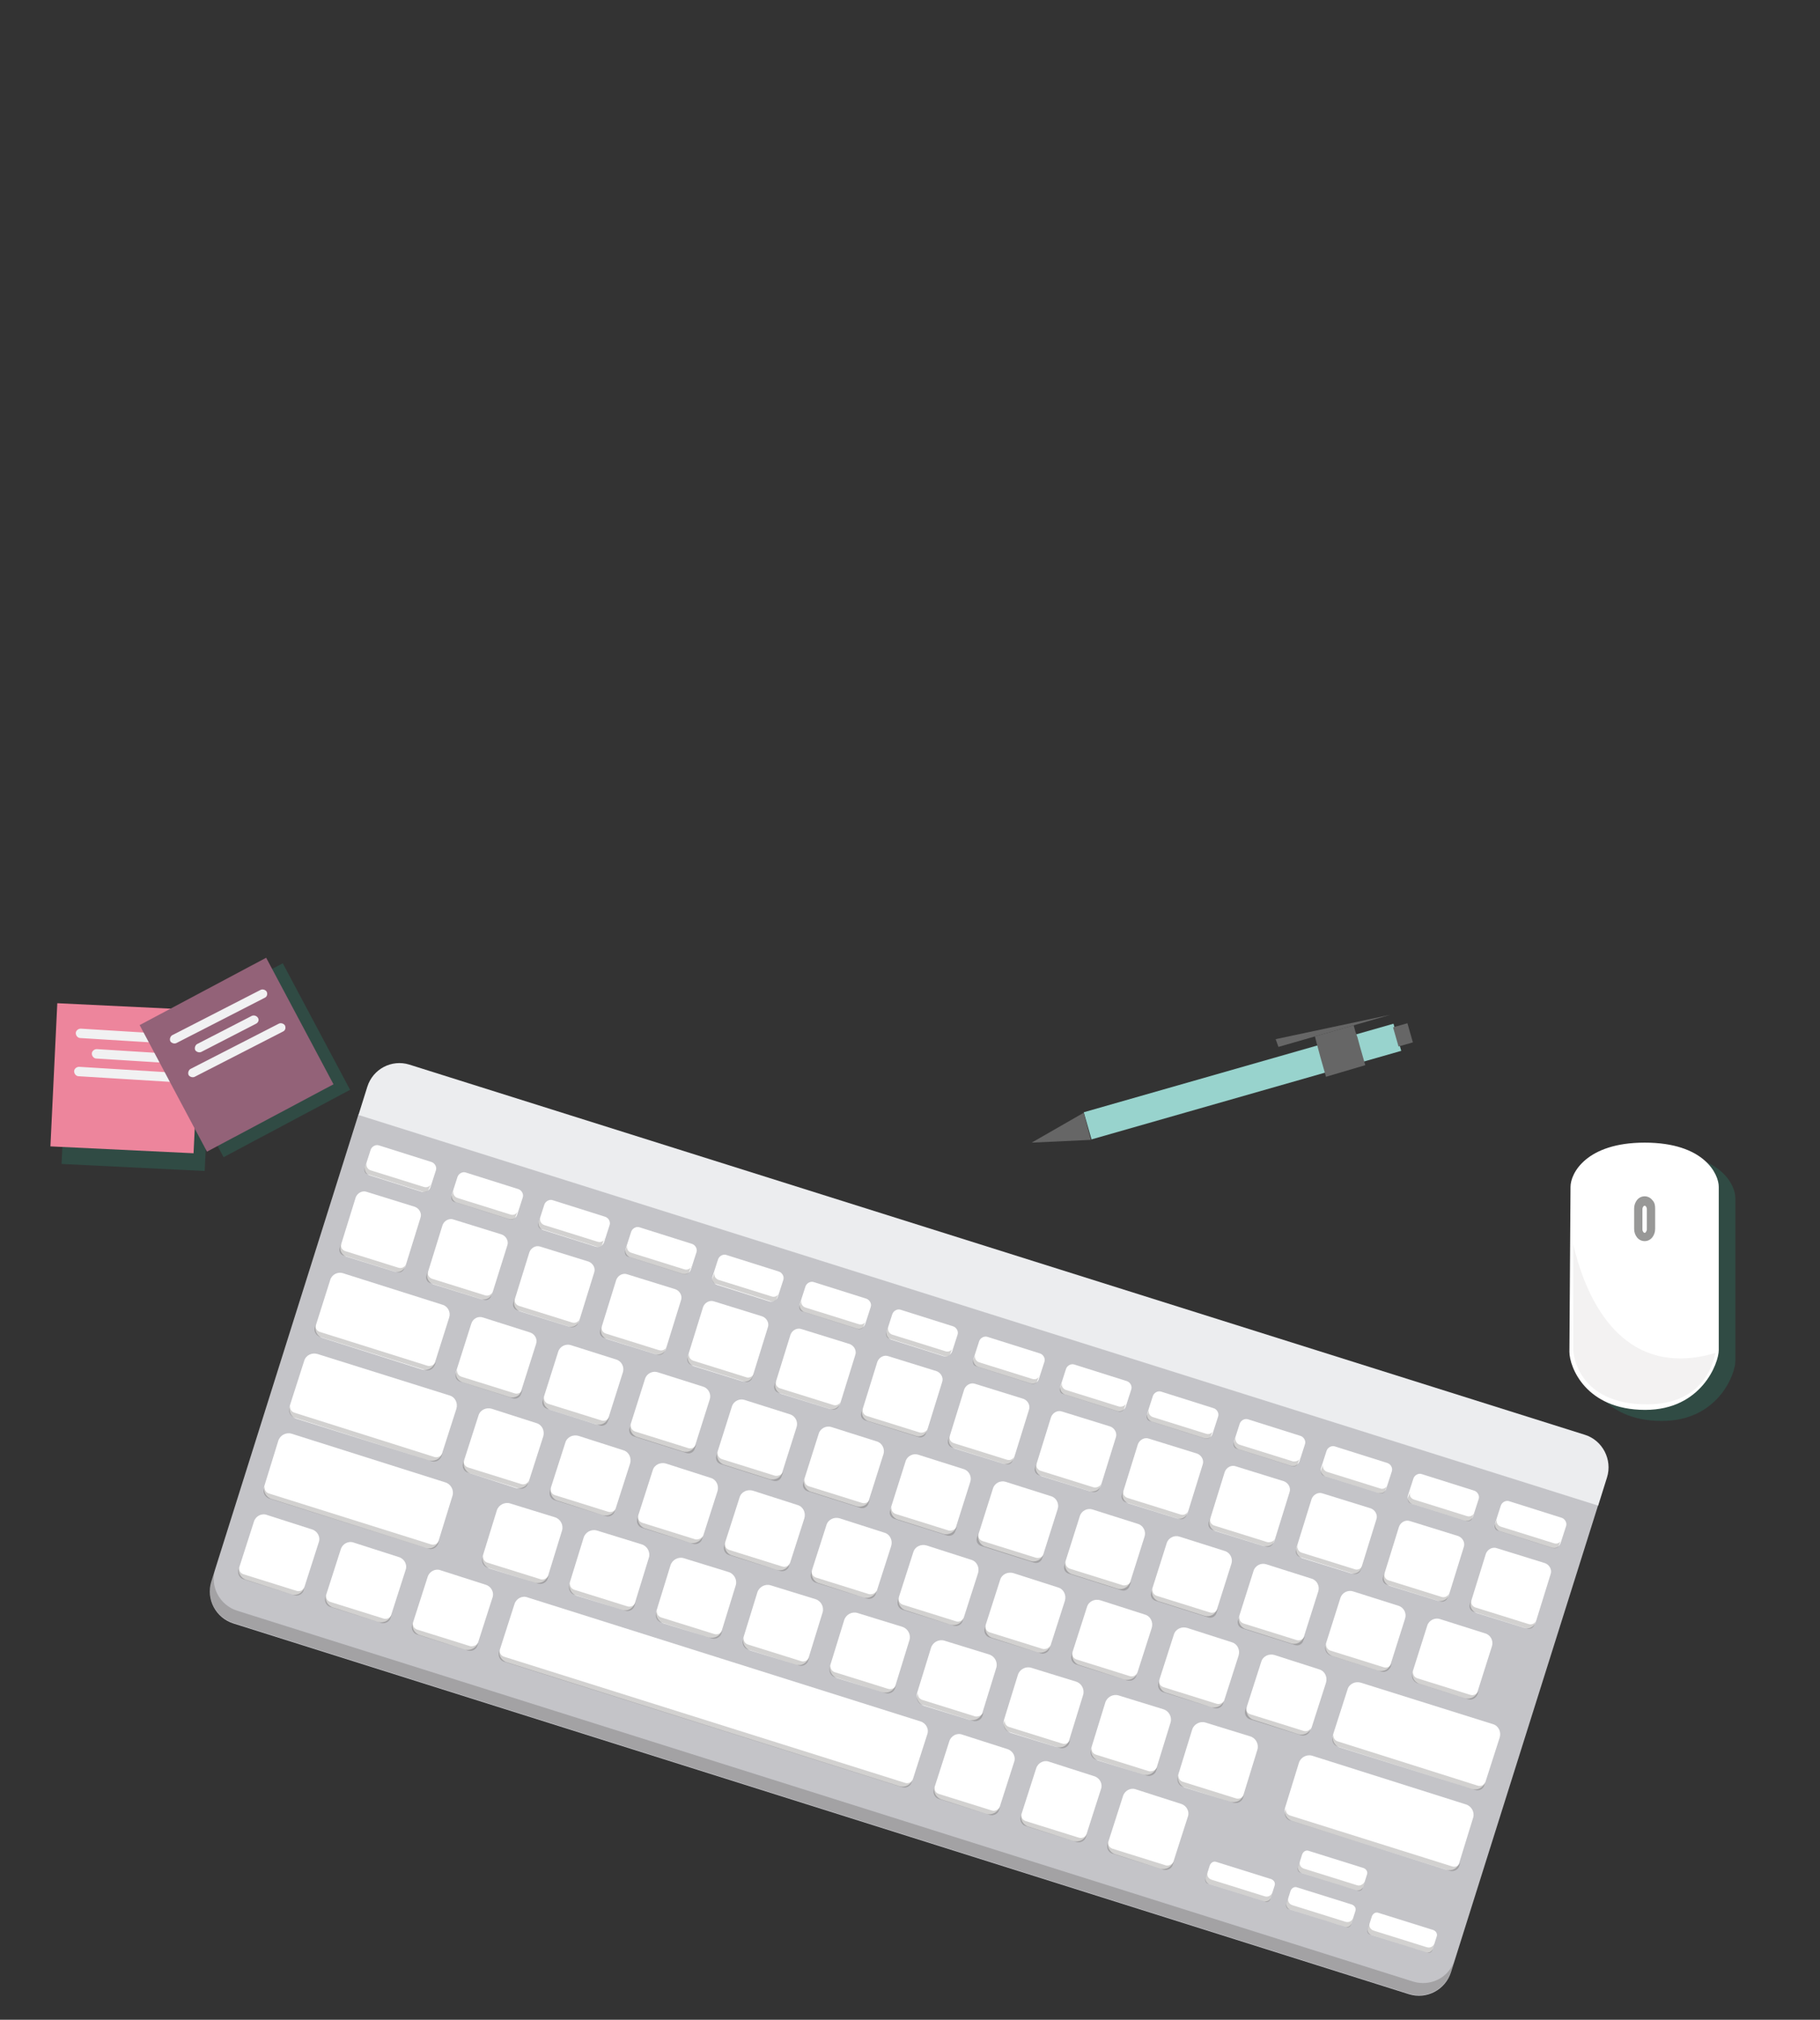 <?xml version="1.0" encoding="utf-8"?>
<!-- Generator: Adobe Illustrator 16.0.0, SVG Export Plug-In . SVG Version: 6.00 Build 0)  -->
<!DOCTYPE svg PUBLIC "-//W3C//DTD SVG 1.1//EN" "http://www.w3.org/Graphics/SVG/1.1/DTD/svg11.dtd">
<svg version="1.1" id="Capa_1" xmlns="http://www.w3.org/2000/svg" xmlns:xlink="http://www.w3.org/1999/xlink" x="0px" y="0px"
	 width="595.279px" height="660.445px" viewBox="0 0 595.279 660.445" enable-background="new 0 0 595.279 660.445"
	 xml:space="preserve">
<rect x="0" y="0" width="595.279" height="660.445" fill="#333333" stroke="none"/>
<g id="post_it_1_">
	<g opacity="0.3">
		
			<rect x="21.168" y="334.731" transform="matrix(0.049 -0.999 0.999 0.049 -315.303 385.354)" fill="#29826B" width="46.861" height="46.861"/>
		<path fill="#29826B" d="M62.242,346.852l-32.388-1.99c-0.724,0-1.447-0.724-1.447-1.628l0,0c0-0.724,0.724-1.447,1.628-1.447
			l32.388,1.99c0.724,0,1.447,0.724,1.447,1.628l0,0C63.69,346.309,62.966,346.852,62.242,346.852z"/>
		<path fill="#29826B" d="M61.699,359.336l-32.388-1.99c-0.724,0-1.447-0.724-1.447-1.628l0,0c0-0.724,0.724-1.448,1.628-1.448
			l32.388,1.99c0.724,0,1.447,0.724,1.447,1.628l0,0C63.147,358.793,62.423,359.517,61.699,359.336z"/>
		<path fill="#29826B" d="M55.366,352.823l-20.265-1.267c-0.724,0-1.447-0.724-1.447-1.628l0,0c0-0.724,0.724-1.448,1.628-1.448
			l20.265,1.267c0.724,0,1.448,0.724,1.448,1.628l0,0C56.814,352.28,56.09,352.823,55.366,352.823z"/>
	</g>
	<g>
		<g>
			<g id="post_it_16_">
				
					<rect x="17.549" y="329.303" transform="matrix(0.048 -0.999 0.999 0.048 -313.325 376.582)" fill="#ED859C" width="46.861" height="46.862"/>
			</g>
			<g id="text_11_">
				<path fill="#F1F1F2" d="M58.623,341.424l-32.388-1.991c-0.724,0-1.447-0.724-1.447-1.628l0,0c0-0.724,0.724-1.447,1.628-1.447
					l32.388,1.99c0.724,0,1.448,0.724,1.448,1.628l0,0C60.071,340.881,59.347,341.424,58.623,341.424z"/>
				<path fill="#F1F1F2" d="M58.08,353.908l-32.388-1.99c-0.724,0-1.447-0.724-1.447-1.628l0,0c0-0.724,0.724-1.448,1.629-1.448
					l32.387,1.991c0.725,0,1.448,0.724,1.448,1.628l0,0C59.528,353.365,58.804,354.089,58.08,353.908z"/>
				<path fill="#F1F1F2" d="M51.747,347.395l-20.265-1.267c-0.724,0-1.447-0.724-1.447-1.628l0,0c0-0.724,0.724-1.447,1.629-1.447
					l20.265,1.266c0.724,0,1.447,0.724,1.447,1.629l0,0C53.196,346.852,52.472,347.395,51.747,347.395z"/>
			</g>
		</g>
	</g>
</g>
<g id="post_it_2_">
	<g opacity="0.3">
		
			<rect x="59.316" y="323.346" transform="matrix(-0.47 -0.883 0.883 -0.47 -184.504 582.741)" fill="#29826B" width="46.864" height="46.863"/>
		<path fill="#29826B" d="M92.097,328.034l-28.95,14.837c-0.724,0.362-1.628,0-1.99-0.543l0,0c-0.362-0.724,0-1.628,0.543-1.99
			l28.949-14.837c0.725-0.362,1.629,0,1.99,0.543l0,0C93.001,326.768,92.821,327.672,92.097,328.034z"/>
		<path fill="#29826B" d="M98.068,339.071l-28.95,14.837c-0.724,0.362-1.628,0-1.99-0.543l0,0c-0.361-0.724,0-1.628,0.543-1.99
			l28.95-14.837c0.724-0.362,1.628,0,1.99,0.543l0,0C98.972,337.805,98.791,338.709,98.068,339.071z"/>
		<path fill="#29826B" d="M89.201,336.538l-17.912,9.228c-0.725,0.362-1.629,0-1.99-0.543l0,0c-0.362-0.724,0-1.628,0.542-1.99
			l17.913-9.228c0.724-0.362,1.628,0,1.99,0.542l0,0C90.287,335.272,89.925,336.176,89.201,336.538z"/>
	</g>
	<g>
		<g>
			<g id="post_it_15_">
				
					<rect x="53.888" y="321.537" transform="matrix(-0.47 -0.883 0.883 -0.47 -190.889 575.284)" fill="#936278" width="46.864" height="46.863"/>
			</g>
			<g id="text_10_">
				<path fill="#F1F1F2" d="M86.668,326.225l-28.949,14.836c-0.724,0.362-1.629,0-1.99-0.542l0,0c-0.362-0.724,0-1.628,0.542-1.99
					l28.95-14.837c0.724-0.362,1.629,0,1.99,0.543l0,0C87.573,324.958,87.392,325.863,86.668,326.225z"/>
				<path fill="#F1F1F2" d="M92.639,337.262L63.69,352.099c-0.724,0.362-1.629,0-1.99-0.542l0,0c-0.362-0.724,0-1.628,0.543-1.99
					l28.949-14.837c0.724-0.362,1.629,0,1.99,0.543l0,0C93.544,335.996,93.364,336.9,92.639,337.262z"/>
				<path fill="#F1F1F2" d="M83.774,334.729l-17.913,9.228c-0.724,0.362-1.628,0-1.99-0.542l0,0c-0.361-0.724,0-1.628,0.543-1.99
					l17.913-9.228c0.724-0.362,1.628,0,1.99,0.543l0,0C84.859,333.462,84.497,334.367,83.774,334.729z"/>
			</g>
		</g>
	</g>
</g>
<g id="mouse">
	<g opacity="0.3">
		<path fill="#29826B" d="M519.106,391.724c0-4.523,5.247-14.475,24.246-14.475c19.541,0,24.245,10.313,24.245,14.475
			c0,4.343,0,49.215,0,53.376c0,4.162-5.609,19.542-24.064,19.542c-19.541,0-24.788-14.113-24.788-18.999
			C518.744,440.758,519.106,396.247,519.106,391.724z"/>
		<path fill="#29826B" d="M545.884,396.066c-0.542-0.724-1.447-1.267-2.532-1.267c-1.086,0-1.991,0.543-2.533,1.267
			c-0.543,0.724-0.905,1.628-0.905,2.714v6.694c0,1.086,0.362,1.99,0.905,2.715c0.542,0.724,1.447,1.267,2.533,1.267
			c1.085,0,1.99-0.543,2.532-1.267c0.543-0.725,0.905-1.629,0.905-2.715v-6.694C546.789,397.694,546.609,396.79,545.884,396.066z
			 M543.713,406.561c-0.181,0.181-0.361,0.181-0.361,0.181s-0.182,0-0.362-0.181s-0.362-0.543-0.362-0.904v-6.695
			c0-0.361,0.182-0.724,0.362-0.904s0.362-0.181,0.362-0.181s0.181,0,0.361,0.181s0.362,0.543,0.362,0.904v6.695
			C544.075,406.018,543.894,406.199,543.713,406.561z"/>
		<path fill="#29826B" d="M544.075,462.832c-22.798,0-24.064-16.827-24.064-17.551v-34.74c3.257,14.113,12.304,37.273,34.92,37.273
			c3.619,0,7.419-0.543,11.58-1.81C565.607,450.528,561.807,462.832,544.075,462.832z"/>
	</g>
	<g>
		<g>
			<g>
				<path fill="#FFFFFF" d="M513.678,388.105c0-4.523,5.247-14.475,24.245-14.475c19.541,0,24.245,10.313,24.245,14.475
					c0,4.343,0,49.215,0,53.376s-5.608,19.541-24.064,19.541c-19.541,0-24.788-14.113-24.788-18.998
					C513.316,437.139,513.678,392.628,513.678,388.105z"/>
			</g>
			<g>
				<path fill="#989897" d="M540.456,392.448c-0.543-0.724-1.447-1.267-2.533-1.267c-1.085,0-1.99,0.542-2.533,1.267
					c-0.542,0.724-0.904,1.628-0.904,2.714v6.695c0,1.086,0.362,1.99,0.904,2.714c0.543,0.724,1.448,1.267,2.533,1.267
					c1.086,0,1.99-0.543,2.533-1.267s0.904-1.628,0.904-2.714v-6.695C541.361,394.076,541.18,393.171,540.456,392.448z
					 M538.285,402.942c-0.182,0.181-0.362,0.181-0.362,0.181s-0.181,0-0.361-0.181c-0.182-0.182-0.362-0.543-0.362-0.905v-6.694
					c0-0.362,0.181-0.724,0.362-0.905c0.181-0.181,0.361-0.181,0.361-0.181s0.181,0,0.362,0.181
					c0.181,0.181,0.361,0.543,0.361,0.905v6.694C538.647,402.399,538.466,402.58,538.285,402.942z"/>
			</g>
			<g>
				<path fill="#F3F2F2" d="M538.647,459.213c-22.798,0-24.064-16.827-24.064-17.551v-34.739
					c3.257,14.112,12.304,37.272,34.921,37.272c3.619,0,7.418-0.543,11.58-1.81C560.178,446.909,556.379,459.213,538.647,459.213z"
					/>
			</g>
		</g>
	</g>
</g>
<g id="pen">
	<g opacity="0">
		
			<rect x="410.648" y="303.052" transform="matrix(-0.275 -0.962 0.962 -0.275 187.45 852.762)" fill="#29826B" width="9.227" height="105.301"/>
		
			<rect x="465.749" y="337.097" transform="matrix(-0.962 0.275 -0.275 -0.962 1011.9 538.915)" fill="#29826B" width="4.885" height="6.513"/>
		<polygon fill="#29826B" points="363.5,365.669 365.853,374.535 346.492,375.439 		"/>
		<polygon fill="#29826B" points="453.064,341.062 453.788,343.776 455.597,350.108 442.751,353.908 440.942,347.575 
			440.218,344.861 439.675,342.871 439.132,340.7 451.797,337.081 452.34,339.071 		"/>
		<polyline fill="#29826B" points="463.74,333.644 451.797,337.081 427.191,344.138 426.285,341.604 		"/>
	</g>
	<g>
		<g>
			<g>
				
					<rect x="401.601" y="301.243" transform="matrix(-0.275 -0.962 0.962 -0.275 177.655 841.757)" fill="#98D3CD" width="9.227" height="105.301"/>
			</g>
			<g>
				
					<rect x="456.702" y="335.287" transform="matrix(-0.962 0.275 -0.275 -0.962 993.676 537.801)" fill="#666666" width="4.886" height="6.514"/>
				<polygon fill="#666666" points="354.453,363.86 356.806,372.726 337.446,373.63 				"/>
				<polygon fill="#666666" points="444.017,339.252 444.741,341.966 446.55,348.299 433.704,352.099 431.895,345.766 
					431.171,343.052 430.628,341.062 430.085,338.891 442.751,335.272 443.293,337.262 				"/>
				<polyline fill="#666666" points="454.693,331.834 442.751,335.272 418.144,342.328 417.239,339.795 				"/>
			</g>
		</g>
	</g>
</g>
<g>
	<path fill="#C4C4C8" d="M460.844,652.091L76.355,530.864c-5.79-1.81-9.047-7.962-7.237-13.752l48.129-152.71l405.479,127.741
		l-48.129,152.71C472.786,650.644,466.634,653.9,460.844,652.091z"/>
	<path opacity="0.2" fill="#211915" enable-background="new    " d="M462.111,647.93L77.621,526.702
		c-5.79-1.81-9.047-7.961-7.237-13.751l-1.267,3.98c-1.81,5.79,1.447,11.942,7.237,13.751L460.844,651.91
		c5.79,1.81,11.942-1.447,13.752-7.237l1.267-3.98C474.053,646.663,467.901,649.739,462.111,647.93z"/>
	<path fill="#ECEDEF" d="M518.382,469.165L133.893,348.118c-5.79-1.809-11.941,1.448-13.751,7.237l-2.896,9.228l405.479,127.741
		l2.895-9.228C527.429,477.307,524.172,470.974,518.382,469.165z"/>
	<path fill="#FFFFFF" d="M138.054,389.733l-17.188-5.428c-1.086-0.362-1.81-1.628-1.447-2.714l1.809-5.609
		c0.362-1.085,1.629-1.81,2.715-1.447l17.188,5.428c1.086,0.362,1.81,1.628,1.447,2.714l-1.809,5.609
		C140.406,389.372,139.14,389.915,138.054,389.733z"/>
	<path fill="#FFFFFF" d="M166.461,398.6l-17.188-5.428c-1.086-0.362-1.81-1.628-1.448-2.714l1.81-5.609
		c0.362-1.085,1.629-1.809,2.714-1.447l17.189,5.428c1.086,0.362,1.81,1.628,1.447,2.714l-1.81,5.609
		C168.814,398.419,167.547,398.961,166.461,398.6z"/>
	<path fill="#FFFFFF" d="M194.868,407.646l-17.189-5.429c-1.085-0.361-1.809-1.628-1.447-2.714l1.81-5.609
		c0.362-1.085,1.629-1.809,2.714-1.447l17.189,5.428c1.085,0.361,1.809,1.628,1.447,2.714l-1.81,5.609
		C197.221,407.284,195.954,408.008,194.868,407.646z"/>
	<path fill="#FFFFFF" d="M223.276,416.512l-17.189-5.428c-1.085-0.361-1.81-1.628-1.447-2.714l1.81-5.609
		c0.361-1.085,1.628-1.81,2.714-1.447l17.188,5.428c1.086,0.362,1.81,1.629,1.448,2.715l-1.81,5.608
		C225.627,416.331,224.361,416.874,223.276,416.512z"/>
	<path fill="#FFFFFF" d="M251.682,425.559l-17.188-5.428c-1.086-0.362-1.81-1.629-1.447-2.714l1.81-5.609
		c0.361-1.085,1.628-1.81,2.714-1.447l17.188,5.428c1.086,0.362,1.81,1.629,1.447,2.714l-1.809,5.609
		C254.034,425.197,252.948,425.921,251.682,425.559z"/>
	<path fill="#FFFFFF" d="M280.27,434.425l-17.188-5.428c-1.086-0.362-1.81-1.629-1.447-2.714l1.81-5.609
		c0.361-1.086,1.628-1.81,2.714-1.447l17.188,5.428c1.086,0.362,1.81,1.629,1.447,2.714l-1.809,5.609
		C282.442,434.244,281.356,434.787,280.27,434.425z"/>
	<path fill="#FFFFFF" d="M308.677,443.472l-17.188-5.428c-1.086-0.362-1.81-1.629-1.447-2.715l1.809-5.608
		c0.362-1.086,1.629-1.81,2.715-1.447l17.188,5.428c1.085,0.361,1.81,1.628,1.447,2.714l-1.81,5.609
		C310.848,443.109,309.763,443.834,308.677,443.472z"/>
	<path fill="#FFFFFF" d="M337.084,452.338l-17.189-5.429c-1.085-0.361-1.809-1.628-1.447-2.714l1.81-5.609
		c0.361-1.085,1.628-1.809,2.714-1.447l17.189,5.429c1.085,0.361,1.809,1.628,1.447,2.714l-1.81,5.608
		C339.436,452.156,338.169,452.699,337.084,452.338z"/>
	<path fill="#FFFFFF" d="M365.491,461.385l-17.189-5.429c-1.086-0.361-1.81-1.628-1.447-2.714l1.81-5.609
		c0.361-1.085,1.628-1.809,2.714-1.447l17.188,5.428c1.086,0.362,1.81,1.629,1.447,2.715l-1.809,5.608
		C367.843,461.022,366.576,461.746,365.491,461.385z"/>
	<path fill="#FFFFFF" d="M393.898,470.25l-17.188-5.428c-1.086-0.362-1.81-1.629-1.447-2.714l1.809-5.609
		c0.362-1.086,1.629-1.81,2.715-1.447l17.188,5.428c1.086,0.362,1.81,1.629,1.447,2.714l-1.81,5.609
		C396.25,470.069,394.984,470.612,393.898,470.25z"/>
	<path fill="#FFFFFF" d="M422.305,479.297l-17.188-5.428c-1.086-0.362-1.81-1.629-1.448-2.714l1.81-5.609
		c0.362-1.086,1.629-1.81,2.714-1.447l17.189,5.428c1.085,0.362,1.81,1.629,1.447,2.714l-1.81,5.609
		C424.657,478.936,423.391,479.659,422.305,479.297z"/>
	<path fill="#FFFFFF" d="M450.712,488.163l-17.189-5.429c-1.085-0.361-1.809-1.628-1.447-2.714l1.81-5.608
		c0.361-1.086,1.628-1.81,2.714-1.448l17.189,5.429c1.085,0.361,1.809,1.628,1.447,2.714l-1.81,5.609
		C453.064,487.982,451.979,488.524,450.712,488.163z"/>
	<path fill="#FFFFFF" d="M479.119,497.21l-17.189-5.429c-1.086-0.361-1.81-1.628-1.447-2.714l1.81-5.608
		c0.361-1.086,1.628-1.81,2.714-1.448l17.188,5.429c1.086,0.361,1.81,1.628,1.448,2.714l-1.81,5.608
		C481.471,496.848,480.385,497.571,479.119,497.21z"/>
	<path fill="#FFFFFF" d="M507.707,506.075l-17.189-5.428c-1.086-0.362-1.81-1.628-1.447-2.714l1.81-5.609
		c0.361-1.085,1.628-1.81,2.714-1.447l17.188,5.428c1.086,0.362,1.81,1.629,1.448,2.715l-1.81,5.608
		C509.878,505.895,508.792,506.438,507.707,506.075z"/>
	<path fill="#FFFFFF" d="M129.007,415.788l-15.741-4.885c-1.447-0.543-2.352-2.172-1.81-3.619l4.886-15.741
		c0.543-1.447,2.171-2.352,3.619-1.81l15.741,4.885c1.447,0.543,2.352,2.171,1.81,3.619l-4.886,15.742
		C132.083,415.427,130.455,416.331,129.007,415.788z"/>
	<path fill="#FFFFFF" d="M138.054,447.814l-32.568-10.313c-1.81-0.543-2.714-2.533-2.171-4.162l4.704-14.837
		c0.543-1.809,2.533-2.714,4.162-2.171l32.568,10.313c1.81,0.543,2.714,2.533,2.171,4.161l-4.704,14.837
		C141.673,447.271,139.864,448.357,138.054,447.814z"/>
	<path fill="#FFFFFF" d="M140.226,477.487l-43.244-13.57c-1.81-0.542-2.714-2.532-2.171-4.342l4.704-14.656
		c0.543-1.81,2.533-2.714,4.343-2.171l43.243,13.57c1.81,0.543,2.715,2.533,2.172,4.342l-4.705,14.656
		C144.026,477.126,142.035,478.03,140.226,477.487z"/>
	<path fill="#FFFFFF" d="M139.14,506.075l-50.3-15.922c-1.81-0.543-2.896-2.533-2.353-4.343l4.523-14.655
		c0.543-1.81,2.533-2.896,4.343-2.353l50.3,15.922c1.81,0.543,2.896,2.533,2.353,4.343l-4.523,14.656
		C142.94,505.714,140.949,506.8,139.14,506.075z"/>
	<path fill="#FFFFFF" d="M95.172,521.274l-14.655-4.704c-1.81-0.543-2.896-2.533-2.172-4.343l4.705-14.656
		c0.543-1.809,2.533-2.895,4.342-2.171l14.656,4.704c1.81,0.543,2.895,2.533,2.171,4.343l-4.704,14.656
		C98.972,520.912,96.982,521.998,95.172,521.274z"/>
	<path fill="#FFFFFF" d="M157.414,424.835l-15.741-4.885c-1.447-0.543-2.353-2.172-1.81-3.619l4.886-15.741
		c0.543-1.447,2.171-2.353,3.618-1.81l15.742,4.886c1.447,0.543,2.352,2.171,1.809,3.618l-4.885,15.561
		C160.49,424.474,158.862,425.197,157.414,424.835z"/>
	<path fill="#FFFFFF" d="M123.579,530.321l-14.655-4.704c-1.81-0.543-2.896-2.533-2.172-4.343l4.704-14.656
		c0.543-1.81,2.533-2.895,4.343-2.171l14.656,4.704c1.809,0.543,2.895,2.533,2.171,4.343l-4.704,14.655
		C127.379,529.959,125.389,530.864,123.579,530.321z"/>
	<path fill="#FFFFFF" d="M185.822,433.701l-15.741-4.886c-1.447-0.542-2.353-2.171-1.81-3.618l4.885-15.741
		c0.543-1.448,2.172-2.353,3.619-1.81l15.741,4.885c1.448,0.543,2.353,2.172,1.81,3.619l-4.885,15.741
		C188.898,433.339,187.449,434.244,185.822,433.701z"/>
	<path fill="#FFFFFF" d="M166.823,456.861l-15.561-4.886c-1.629-0.543-2.533-2.171-1.99-3.8l4.885-15.379
		c0.543-1.629,2.172-2.533,3.8-1.991l15.38,4.886c1.628,0.543,2.533,2.171,1.99,3.8l-4.886,15.38
		C170.08,456.499,168.271,457.223,166.823,456.861z"/>
	<path fill="#FFFFFF" d="M168.633,486.534l-14.656-4.704c-1.81-0.543-2.714-2.533-2.171-4.343l4.704-14.655
		c0.543-1.81,2.533-2.714,4.343-2.172l14.655,4.705c1.81,0.543,2.714,2.533,2.171,4.342l-4.704,14.656
		C172.432,485.992,170.442,487.077,168.633,486.534z"/>
	<path fill="#FFFFFF" d="M151.987,539.368l-14.656-4.705c-1.809-0.542-2.895-2.532-2.171-4.342l4.704-14.656
		c0.543-1.81,2.533-2.895,4.343-2.171l14.655,4.704c1.81,0.543,2.896,2.533,2.172,4.343l-4.704,14.655
		C155.786,538.825,153.796,539.911,151.987,539.368z"/>
	<path fill="#FFFFFF" d="M214.229,442.748l-15.741-4.886c-1.448-0.542-2.353-2.171-1.81-3.618l4.885-15.741
		c0.543-1.448,2.172-2.353,3.619-1.81l15.741,4.885c1.447,0.543,2.353,2.172,1.81,3.619l-4.886,15.741
		C217.486,442.386,215.857,443.291,214.229,442.748z"/>
	<path fill="#FFFFFF" d="M194.868,465.727l-14.837-4.704c-1.81-0.543-2.714-2.533-2.171-4.161l4.704-14.837
		c0.543-1.81,2.533-2.714,4.161-2.172l14.837,4.705c1.81,0.542,2.714,2.533,2.172,4.161l-4.705,14.837
		C198.487,465.184,196.678,466.27,194.868,465.727z"/>
	<path fill="#FFFFFF" d="M197.039,495.4l-14.655-4.704c-1.81-0.543-2.714-2.533-2.172-4.343l4.705-14.656
		c0.542-1.809,2.533-2.714,4.342-2.171l14.656,4.704c1.81,0.543,2.714,2.533,2.171,4.343l-4.704,14.656
		C200.839,495.038,198.849,495.943,197.039,495.4z"/>
	<path fill="#FFFFFF" d="M174.965,517.475l-14.655-4.523c-1.81-0.543-2.896-2.533-2.353-4.343l4.523-14.655
		c0.543-1.81,2.533-2.896,4.343-2.353l14.655,4.523c1.81,0.543,2.896,2.533,2.353,4.343l-4.523,14.655
		C178.765,516.932,176.775,518.018,174.965,517.475z"/>
	<path fill="#FFFFFF" d="M242.636,451.614l-15.742-4.886c-1.447-0.543-2.352-2.171-1.81-3.619l4.886-15.741
		c0.543-1.447,2.171-2.352,3.619-1.81l15.741,4.886c1.447,0.543,2.352,2.171,1.81,3.618l-4.886,15.742
		C245.893,451.252,244.264,452.156,242.636,451.614z"/>
	<path fill="#FFFFFF" d="M223.276,474.593l-14.837-4.704c-1.81-0.543-2.714-2.533-2.171-4.162l4.704-14.837
		c0.543-1.809,2.533-2.714,4.161-2.171l14.837,4.704c1.81,0.543,2.714,2.533,2.171,4.162l-4.704,14.837
		C226.894,474.23,225.084,475.136,223.276,474.593z"/>
	<path fill="#FFFFFF" d="M225.627,504.447l-14.655-4.704c-1.81-0.543-2.714-2.533-2.172-4.343l4.705-14.656
		c0.542-1.809,2.533-2.714,4.342-2.171l14.656,4.704c1.81,0.543,2.714,2.533,2.171,4.343l-4.704,14.656
		C229.246,503.904,227.437,504.99,225.627,504.447z"/>
	<path fill="#FFFFFF" d="M203.372,526.341l-14.656-4.523c-1.809-0.543-2.895-2.533-2.352-4.343l4.523-14.656
		c0.543-1.809,2.533-2.895,4.342-2.352l14.656,4.523c1.81,0.543,2.896,2.533,2.353,4.342l-4.523,14.656
		C207.172,525.979,205.182,527.064,203.372,526.341z"/>
	<path fill="#FFFFFF" d="M271.224,460.66l-15.742-4.885c-1.447-0.543-2.352-2.171-1.809-3.619l4.885-15.741
		c0.543-1.447,2.171-2.353,3.619-1.81l15.741,4.886c1.447,0.543,2.352,2.171,1.81,3.618l-4.886,15.742
		C274.299,460.299,272.671,461.203,271.224,460.66z"/>
	<path fill="#FFFFFF" d="M251.682,483.64l-14.836-4.704c-1.81-0.543-2.715-2.533-2.172-4.162l4.705-14.837
		c0.542-1.809,2.532-2.714,4.161-2.171l14.837,4.704c1.81,0.543,2.714,2.533,2.171,4.162l-4.704,14.837
		C255.482,483.097,253.491,484.183,251.682,483.64z"/>
	<path fill="#FFFFFF" d="M254.034,513.313l-14.656-4.705c-1.809-0.542-2.714-2.533-2.171-4.342l4.704-14.656
		c0.543-1.81,2.533-2.714,4.343-2.171l14.656,4.704c1.809,0.543,2.714,2.533,2.171,4.343l-4.704,14.655
		C257.654,512.951,255.844,513.855,254.034,513.313z"/>
	<path fill="#FFFFFF" d="M231.78,535.388l-14.656-4.523c-1.81-0.543-2.895-2.533-2.352-4.343l4.523-14.656
		c0.542-1.809,2.532-2.895,4.342-2.352l14.656,4.523c1.81,0.543,2.895,2.533,2.352,4.342l-4.522,14.656
		C235.579,535.025,233.589,535.93,231.78,535.388z"/>
	<path fill="#FFFFFF" d="M299.63,469.526l-15.741-4.885c-1.447-0.543-2.353-2.172-1.81-3.619l4.886-15.741
		c0.543-1.447,2.171-2.353,3.618-1.81l15.742,4.886c1.447,0.542,2.352,2.171,1.809,3.618l-4.885,15.741
		C302.706,469.165,301.078,470.069,299.63,469.526z"/>
	<path fill="#FFFFFF" d="M280.089,492.506l-14.837-4.705c-1.809-0.543-2.714-2.533-2.171-4.161l4.704-14.837
		c0.543-1.81,2.533-2.714,4.162-2.171l14.837,4.704c1.809,0.543,2.714,2.533,2.171,4.161l-4.704,14.837
		C283.889,492.144,281.899,493.048,280.089,492.506z"/>
	<path fill="#FFFFFF" d="M282.442,522.359l-14.656-4.704c-1.81-0.543-2.714-2.533-2.171-4.342l4.704-14.656
		c0.543-1.81,2.533-2.714,4.343-2.171l14.655,4.704c1.81,0.543,2.715,2.533,2.172,4.343l-4.704,14.655
		C286.06,521.817,284.251,522.902,282.442,522.359z"/>
	<path fill="#FFFFFF" d="M260.187,544.253l-14.656-4.523c-1.81-0.543-2.896-2.533-2.353-4.342l4.523-14.656
		c0.543-1.81,2.533-2.895,4.343-2.353l14.656,4.523c1.809,0.543,2.895,2.533,2.352,4.343l-4.523,14.656
		C263.986,543.892,261.995,544.977,260.187,544.253z"/>
	<path fill="#FFFFFF" d="M328.037,478.573l-15.741-4.885c-1.448-0.543-2.353-2.172-1.81-3.619l4.885-15.741
		c0.543-1.448,2.172-2.353,3.619-1.81l15.741,4.885c1.447,0.543,2.353,2.172,1.81,3.619l-4.886,15.741
		C331.114,478.211,329.485,479.116,328.037,478.573z"/>
	<path fill="#FFFFFF" d="M308.496,501.552l-14.837-4.704c-1.81-0.543-2.714-2.533-2.171-4.161l4.704-14.837
		c0.543-1.81,2.533-2.714,4.161-2.171l14.837,4.704c1.81,0.543,2.714,2.533,2.171,4.161l-4.704,14.837
		C312.296,501.01,310.305,502.095,308.496,501.552z"/>
	<path fill="#FFFFFF" d="M310.848,531.226l-14.655-4.704c-1.81-0.543-2.714-2.533-2.171-4.343l4.704-14.655
		c0.543-1.81,2.533-2.715,4.343-2.172l14.655,4.705c1.81,0.542,2.714,2.532,2.171,4.342l-4.704,14.656
		C314.467,530.864,312.657,531.769,310.848,531.226z"/>
	<path fill="#FFFFFF" d="M288.593,553.3l-14.655-4.523c-1.81-0.543-2.896-2.533-2.353-4.343l4.523-14.655
		c0.543-1.81,2.533-2.896,4.343-2.353l14.655,4.523c1.81,0.543,2.896,2.533,2.353,4.343l-4.523,14.656
		C292.393,552.938,290.403,553.843,288.593,553.3z"/>
	<path fill="#FFFFFF" d="M356.445,487.62l-15.742-4.886c-1.447-0.542-2.352-2.171-1.809-3.618l4.885-15.741
		c0.543-1.448,2.171-2.353,3.619-1.81l15.741,4.885c1.447,0.543,2.353,2.172,1.81,3.619l-4.886,15.741
		C359.52,487.258,357.892,487.982,356.445,487.62z"/>
	<path fill="#FFFFFF" d="M337.084,510.418l-14.837-4.704c-1.81-0.543-2.714-2.533-2.171-4.162l4.704-14.836
		c0.543-1.81,2.533-2.715,4.161-2.172l14.837,4.704c1.81,0.543,2.714,2.533,2.171,4.162l-4.704,14.837
		C340.702,510.057,338.712,510.961,337.084,510.418z"/>
	<path fill="#FFFFFF" d="M339.255,540.272l-14.655-4.704c-1.81-0.543-2.715-2.533-2.172-4.343l4.704-14.655
		c0.543-1.81,2.533-2.715,4.343-2.172l14.656,4.705c1.809,0.542,2.714,2.532,2.171,4.342l-4.704,14.656
		C343.055,539.729,341.065,540.815,339.255,540.272z"/>
	<path fill="#FFFFFF" d="M317,562.347l-14.656-4.523c-1.809-0.543-2.895-2.533-2.352-4.343l4.523-14.655
		c0.543-1.81,2.532-2.896,4.342-2.353l14.656,4.523c1.81,0.543,2.895,2.533,2.352,4.343l-4.523,14.655
		C320.8,561.804,318.81,562.89,317,562.347z"/>
	<path fill="#FFFFFF" d="M322.609,593.105l-14.655-4.704c-1.81-0.543-2.895-2.533-2.171-4.342l4.704-14.656
		c0.543-1.81,2.533-2.896,4.342-2.171l14.656,4.704c1.81,0.543,2.896,2.533,2.171,4.343l-4.704,14.655
		C326.408,592.563,324.418,593.648,322.609,593.105z"/>
	<path fill="#FFFFFF" d="M384.851,496.486l-15.741-4.886c-1.447-0.543-2.353-2.171-1.81-3.618l4.886-15.742
		c0.543-1.447,2.171-2.352,3.618-1.809l15.742,4.885c1.447,0.543,2.352,2.171,1.809,3.619l-4.885,15.741
		C387.927,496.124,386.299,497.029,384.851,496.486z"/>
	<path fill="#FFFFFF" d="M365.491,519.465l-14.837-4.704c-1.81-0.543-2.715-2.533-2.172-4.162l4.705-14.836
		c0.542-1.81,2.532-2.715,4.161-2.172l14.837,4.704c1.81,0.543,2.714,2.533,2.171,4.162l-4.704,14.837
		C369.11,518.922,367.3,520.008,365.491,519.465z"/>
	<path fill="#FFFFFF" d="M367.662,549.139l-14.656-4.705c-1.809-0.542-2.714-2.532-2.171-4.342l4.704-14.656
		c0.543-1.81,2.533-2.714,4.343-2.171l14.655,4.704c1.81,0.543,2.715,2.533,2.172,4.343l-4.704,14.655
		C371.462,548.776,369.472,549.682,367.662,549.139z"/>
	<path fill="#FFFFFF" d="M345.407,571.213l-14.656-4.523c-1.81-0.543-2.896-2.533-2.353-4.343l4.523-14.655
		c0.543-1.81,2.533-2.896,4.343-2.353l14.656,4.523c1.809,0.543,2.895,2.533,2.352,4.343l-4.523,14.655
		C349.206,570.851,347.398,571.756,345.407,571.213z"/>
	<path fill="#FFFFFF" d="M351.016,601.972l-14.655-4.704c-1.81-0.543-2.896-2.533-2.172-4.343l4.705-14.655
		c0.542-1.81,2.532-2.896,4.342-2.172l14.656,4.705c1.81,0.542,2.895,2.532,2.171,4.342l-4.704,14.656
		C354.816,601.61,352.825,602.515,351.016,601.972z"/>
	<path fill="#FFFFFF" d="M413.258,505.533l-15.741-4.886c-1.447-0.543-2.353-2.171-1.81-3.618l4.886-15.742
		c0.542-1.447,2.171-2.352,3.618-1.81l15.741,4.886c1.448,0.543,2.353,2.171,1.81,3.619l-4.885,15.741
		C416.515,505.171,414.887,505.895,413.258,505.533z"/>
	<path fill="#FFFFFF" d="M393.898,528.331l-14.837-4.705c-1.809-0.542-2.714-2.532-2.171-4.161l4.704-14.837
		c0.543-1.81,2.533-2.714,4.162-2.171l14.837,4.704c1.809,0.543,2.714,2.533,2.171,4.161l-4.704,14.837
		C397.517,527.969,395.707,528.874,393.898,528.331z"/>
	<path fill="#FFFFFF" d="M396.07,558.186l-14.656-4.705c-1.81-0.542-2.714-2.532-2.171-4.342l4.704-14.656
		c0.543-1.81,2.533-2.714,4.343-2.171l14.655,4.704c1.81,0.543,2.714,2.533,2.172,4.343l-4.705,14.655
		C399.868,557.643,397.878,558.729,396.07,558.186z"/>
	<path fill="#FFFFFF" d="M373.995,580.26l-14.656-4.523c-1.81-0.543-2.895-2.533-2.353-4.343l4.523-14.656
		c0.543-1.809,2.533-2.895,4.343-2.352l14.656,4.523c1.809,0.543,2.895,2.533,2.352,4.342l-4.523,14.656
		C377.614,579.717,375.804,580.803,373.995,580.26z"/>
	<path fill="#FFFFFF" d="M379.423,611.019l-14.656-4.704c-1.809-0.543-2.895-2.533-2.171-4.343l4.704-14.655
		c0.543-1.81,2.533-2.896,4.343-2.172l14.656,4.704c1.809,0.543,2.895,2.533,2.171,4.343l-4.704,14.656
		C383.223,610.476,381.233,611.562,379.423,611.019z"/>
	<path fill="#FFFFFF" d="M441.665,514.398l-15.741-4.885c-1.448-0.543-2.353-2.172-1.81-3.619l4.885-15.741
		c0.543-1.447,2.172-2.353,3.619-1.81l15.741,4.886c1.447,0.542,2.353,2.171,1.81,3.618l-4.886,15.741
		C444.922,514.037,443.293,514.941,441.665,514.398z"/>
	<path fill="#FFFFFF" d="M470.253,523.445l-15.741-4.885c-1.448-0.543-2.353-2.172-1.81-3.619l4.885-15.741
		c0.543-1.447,2.172-2.353,3.619-1.81l15.741,4.886c1.447,0.542,2.353,2.171,1.81,3.618l-4.886,15.741
		C473.329,523.084,471.7,523.808,470.253,523.445z"/>
	<path fill="#FFFFFF" d="M422.305,537.378l-14.837-4.705c-1.81-0.542-2.714-2.532-2.171-4.161l4.704-14.837
		c0.543-1.81,2.533-2.714,4.161-2.171l14.837,4.704c1.81,0.543,2.715,2.533,2.172,4.161l-4.705,14.837
		C425.924,536.835,424.115,537.92,422.305,537.378z"/>
	<path fill="#FFFFFF" d="M424.657,567.051l-14.656-4.704c-1.81-0.543-2.714-2.533-2.171-4.343l4.704-14.655
		c0.543-1.81,2.533-2.714,4.343-2.171l14.655,4.704c1.81,0.543,2.714,2.533,2.172,4.342l-4.705,14.656
		C428.276,566.689,426.285,567.594,424.657,567.051z"/>
	<path fill="#FFFFFF" d="M402.402,589.125l-14.655-4.523c-1.81-0.542-2.896-2.533-2.353-4.342l4.523-14.656
		c0.543-1.81,2.533-2.895,4.343-2.352l14.655,4.522c1.81,0.543,2.896,2.533,2.353,4.343l-4.523,14.656
		C406.201,588.764,404.211,589.668,402.402,589.125z"/>
	<path fill="#FFFFFF" d="M443.656,618.075l-17.913-5.609c-0.904-0.361-1.447-1.267-1.085-2.171l1.267-3.98
		c0.361-0.905,1.267-1.447,2.171-1.086l17.913,5.609c0.904,0.361,1.447,1.267,1.085,2.171l-1.267,3.98
		C445.465,617.895,444.56,618.256,443.656,618.075z"/>
	<path fill="#FFFFFF" d="M439.856,630.017l-17.912-5.608c-0.905-0.362-1.448-1.267-1.086-2.172l1.267-3.98
		c0.361-0.904,1.267-1.447,2.171-1.085l17.913,5.608c0.904,0.362,1.447,1.267,1.085,2.172l-1.267,3.98
		C441.665,629.836,440.76,630.379,439.856,630.017z"/>
	<path fill="#FFFFFF" d="M466.453,638.34l-17.913-5.609c-0.904-0.361-1.447-1.266-1.085-2.171l1.267-3.98
		c0.361-0.904,1.267-1.447,2.171-1.086l17.913,5.609c0.904,0.362,1.447,1.267,1.085,2.171l-1.267,3.98
		C468.263,638.159,467.358,638.702,466.453,638.34z"/>
	<path fill="#FFFFFF" d="M413.439,621.694l-17.912-5.609c-0.905-0.362-1.447-1.267-1.086-2.171l1.267-3.981
		c0.362-0.904,1.267-1.447,2.171-1.085l17.913,5.608c0.904,0.362,1.447,1.267,1.086,2.172l-1.267,3.98
		C415.248,621.513,414.344,621.875,413.439,621.694z"/>
	<path fill="#FFFFFF" d="M450.712,546.243l-14.837-4.704c-1.81-0.543-2.714-2.533-2.171-4.161l4.704-14.837
		c0.543-1.81,2.533-2.714,4.161-2.172l14.837,4.705c1.81,0.543,2.714,2.533,2.172,4.161l-4.705,14.837
		C454.33,545.882,452.522,546.786,450.712,546.243z"/>
	<path fill="#FFFFFF" d="M498.66,532.312l-15.742-4.886c-1.447-0.543-2.352-2.171-1.809-3.618l4.885-15.741
		c0.543-1.448,2.172-2.353,3.619-1.81l15.741,4.885c1.447,0.543,2.353,2.172,1.81,3.619l-4.886,15.741
		C501.736,531.949,500.108,532.854,498.66,532.312z"/>
	<path fill="#FFFFFF" d="M479.119,555.29l-14.837-4.704c-1.81-0.543-2.715-2.533-2.172-4.161l4.705-14.837
		c0.542-1.81,2.532-2.714,4.161-2.172l14.837,4.705c1.81,0.542,2.714,2.533,2.171,4.161l-4.704,14.837
		C482.918,554.747,480.928,555.833,479.119,555.29z"/>
	<path fill="#FFFFFF" d="M481.471,584.964l-43.243-13.57c-1.81-0.543-2.715-2.533-2.172-4.343l4.704-14.655
		c0.543-1.81,2.533-2.714,4.343-2.172l43.244,13.57c1.81,0.543,2.714,2.533,2.171,4.343l-4.704,14.656
		C485.09,584.602,483.281,585.507,481.471,584.964z"/>
	<path fill="#FFFFFF" d="M472.967,611.381l-50.3-15.923c-1.81-0.543-2.896-2.533-2.353-4.343l4.523-14.655
		c0.543-1.81,2.533-2.896,4.343-2.353l50.3,15.923c1.81,0.543,2.896,2.533,2.353,4.342l-4.523,14.656
		C476.767,611.019,474.957,611.923,472.967,611.381z"/>
	<path fill="#FFFFFF" d="M294.202,584.06l-128.465-40.53c-1.81-0.543-2.895-2.533-2.171-4.343l4.704-14.655
		c0.543-1.81,2.533-2.896,4.343-2.171l128.465,40.529c1.809,0.543,2.895,2.533,2.171,4.343l-4.704,14.655
		C297.822,583.697,296.012,584.602,294.202,584.06z"/>
	<path opacity="0.2" fill="#211915" enable-background="new    " d="M130.274,414.521l-17.369-5.428
		c-1.086-0.362-1.629-1.447-1.267-2.533l-0.543,1.447c-0.362,1.086,0.181,2.172,1.267,2.533l17.37,5.429
		c1.085,0.361,2.171-0.182,2.533-1.267l0.542-1.448C132.446,414.341,131.36,414.884,130.274,414.521z"/>
	<path opacity="0.2" fill="#211915" enable-background="new    " d="M139.683,446.548l-35.102-11.037
		c-1.086-0.362-1.629-1.448-1.267-2.533l-0.362,1.085c-0.361,1.267,0.362,2.533,1.629,3.076l34.559,10.856
		c1.267,0.362,2.533-0.362,3.076-1.629l0.361-1.085C142.035,446.366,140.769,446.909,139.683,446.548z"/>
	<path opacity="0.2" fill="#211915" enable-background="new    " d="M142.035,476.402l-45.777-14.476
		c-1.086-0.361-1.628-1.447-1.267-2.532l-0.361,1.085c-0.362,1.267,0.361,2.533,1.628,3.076l45.053,14.294
		c1.267,0.361,2.533-0.362,3.076-1.629l0.362-1.085C144.206,476.221,143.12,476.764,142.035,476.402z"/>
	<path opacity="0.2" fill="#211915" enable-background="new    " d="M140.949,504.99l-53.015-16.646
		c-1.085-0.361-1.628-1.447-1.267-2.533l-0.361,1.086c-0.362,1.267,0.361,2.533,1.628,3.076l52.291,16.465
		c1.267,0.361,2.533-0.362,3.075-1.629l0.362-1.085C143.12,504.809,142.035,505.352,140.949,504.99z"/>
	<path opacity="0.2" fill="#211915" enable-background="new    " d="M158.681,423.568l-17.37-5.428
		c-1.085-0.362-1.628-1.447-1.267-2.533l-0.542,1.447c-0.362,1.086,0.181,2.172,1.267,2.533l17.369,5.429
		c1.086,0.361,2.172-0.182,2.533-1.267l0.543-1.448C160.853,423.207,159.767,423.931,158.681,423.568z"/>
	<path opacity="0.2" fill="#211915" enable-background="new    " d="M168.271,455.595l-17.37-5.429
		c-1.085-0.361-1.628-1.447-1.267-2.533l-0.543,1.448c-0.361,1.085,0.182,2.352,1.448,2.714l17.188,5.428
		c1.086,0.362,2.353-0.181,2.714-1.447l0.543-1.447C170.442,455.413,169.357,455.956,168.271,455.595z"/>
	<path opacity="0.2" fill="#211915" enable-background="new    " d="M170.442,485.268l-17.369-5.428
		c-1.086-0.362-1.629-1.447-1.267-2.533l-0.362,1.267c-0.362,1.267,0.362,2.533,1.447,2.896l16.827,5.247
		c1.267,0.361,2.533-0.362,2.896-1.448l0.361-1.267C172.614,485.087,171.528,485.63,170.442,485.268z"/>
	<path opacity="0.2" fill="#211915" enable-background="new    " d="M198.849,494.314l-17.37-5.428
		c-1.085-0.362-1.628-1.447-1.267-2.533l-0.361,1.267c-0.362,1.267,0.361,2.533,1.447,2.895l16.827,5.247
		c1.267,0.362,2.533-0.361,2.895-1.447l0.362-1.267C201.201,494.134,199.935,494.677,198.849,494.314z"/>
	<path opacity="0.2" fill="#211915" enable-background="new    " d="M176.775,516.389l-17.37-5.428
		c-1.085-0.362-1.628-1.447-1.267-2.533l-0.361,1.086c-0.362,1.267,0.361,2.714,1.628,3.075l16.646,5.247
		c1.267,0.362,2.714-0.361,3.076-1.628l0.361-1.086C178.946,516.027,177.861,516.751,176.775,516.389z"/>
	<path opacity="0.2" fill="#211915" enable-background="new    " d="M153.796,538.282l-17.37-5.428
		c-1.086-0.362-1.629-1.448-1.267-2.533l-0.362,1.085c-0.361,1.267,0.362,2.715,1.629,3.076l16.646,5.247
		c1.266,0.362,2.714-0.361,3.075-1.628l0.362-1.086C155.967,537.92,154.881,538.463,153.796,538.282z"/>
	<path opacity="0.2" fill="#211915" enable-background="new    " d="M296.012,582.974L164.833,541.72
		c-1.086-0.361-1.629-1.447-1.267-2.533l-0.362,1.086c-0.361,1.267,0.362,2.714,1.629,3.076l130.273,41.072
		c1.267,0.362,2.715-0.361,3.076-1.628l0.362-1.086C298.183,582.793,297.097,583.335,296.012,582.974z"/>
	<path opacity="0.2" fill="#211915" enable-background="new    " d="M125.389,529.235l-17.37-5.428
		c-1.086-0.362-1.628-1.448-1.267-2.533l-0.361,1.085c-0.362,1.267,0.361,2.715,1.628,3.076l16.646,5.247
		c1.267,0.362,2.714-0.361,3.076-1.628l0.361-1.086C127.56,529.055,126.475,529.598,125.389,529.235z"/>
	<path opacity="0.2" fill="#211915" enable-background="new    " d="M96.982,520.188l-17.37-5.428
		c-1.085-0.362-1.628-1.447-1.267-2.533l-0.361,1.086c-0.362,1.267,0.361,2.714,1.628,3.075l16.646,5.247
		c1.267,0.362,2.714-0.361,3.076-1.628l0.181-1.086C99.153,520.008,98.068,520.551,96.982,520.188z"/>
	<path opacity="0.2" fill="#211915" enable-background="new    " d="M205.182,525.255l-17.37-5.428
		c-1.086-0.362-1.628-1.448-1.267-2.533l-0.361,1.085c-0.362,1.267,0.361,2.715,1.628,3.076l16.646,5.247
		c1.267,0.362,2.714-0.361,3.075-1.628l0.362-1.086C207.353,525.074,206.267,525.617,205.182,525.255z"/>
	<path opacity="0.2" fill="#211915" enable-background="new    " d="M233.589,534.302l-17.37-5.428
		c-1.086-0.362-1.629-1.448-1.267-2.533l-0.362,1.085c-0.361,1.267,0.362,2.715,1.629,3.076l16.646,5.247
		c1.267,0.362,2.715-0.361,3.076-1.628l0.362-1.086C235.76,534.121,234.674,534.663,233.589,534.302z"/>
	<path opacity="0.2" fill="#211915" enable-background="new    " d="M261.995,543.168l-17.369-5.429
		c-1.086-0.361-1.629-1.447-1.267-2.533l-0.362,1.086c-0.361,1.267,0.362,2.714,1.629,3.076l16.646,5.247
		c1.267,0.361,2.714-0.362,3.076-1.629l0.361-1.085C264.167,542.986,263.081,543.529,261.995,543.168z"/>
	<path opacity="0.2" fill="#211915" enable-background="new    " d="M290.403,552.215l-17.37-5.429
		c-1.085-0.361-1.628-1.447-1.267-2.533l-0.361,1.086c-0.362,1.267,0.361,2.714,1.628,3.076l16.646,5.247
		c1.267,0.361,2.714-0.362,3.076-1.629l0.361-1.085C292.755,552.033,291.489,552.576,290.403,552.215z"/>
	<path opacity="0.2" fill="#211915" enable-background="new    " d="M318.99,561.261l-17.37-5.428
		c-1.085-0.362-1.628-1.447-1.267-2.533l-0.361,1.086c-0.362,1.267,0.361,2.714,1.628,3.076l16.646,5.247
		c1.267,0.361,2.714-0.362,3.075-1.629l0.362-1.086C321.161,560.899,319.895,561.442,318.99,561.261z"/>
	<path opacity="0.2" fill="#211915" enable-background="new    " d="M347.398,570.127l-17.37-5.428
		c-1.086-0.362-1.629-1.447-1.267-2.533l-0.362,1.086c-0.361,1.266,0.362,2.714,1.629,3.075l16.646,5.247
		c1.266,0.362,2.714-0.361,3.075-1.628l0.362-1.086C349.569,569.946,348.483,570.489,347.398,570.127z"/>
	<path opacity="0.2" fill="#211915" enable-background="new    " d="M324.418,592.021l-17.369-5.429
		c-1.086-0.361-1.629-1.447-1.267-2.532l-0.362,1.085c-0.361,1.267,0.362,2.714,1.629,3.076l16.646,5.247
		c1.267,0.362,2.714-0.362,3.076-1.628l0.361-1.086C326.59,591.658,325.504,592.382,324.418,592.021z"/>
	<path opacity="0.2" fill="#211915" enable-background="new    " d="M352.825,600.886l-17.37-5.428
		c-1.085-0.361-1.628-1.447-1.267-2.533l-0.361,1.086c-0.362,1.267,0.361,2.714,1.628,3.076l16.646,5.247
		c1.267,0.361,2.714-0.362,3.076-1.629l0.361-1.085C354.996,600.705,353.911,601.248,352.825,600.886z"/>
	<path opacity="0.2" fill="#211915" enable-background="new    " d="M381.233,609.933l-17.37-5.428
		c-1.086-0.362-1.628-1.447-1.267-2.533l-0.361,1.086c-0.362,1.267,0.361,2.714,1.628,3.076l16.646,5.247
		c1.267,0.361,2.714-0.362,3.075-1.629l0.362-1.086C383.404,609.571,382.318,610.295,381.233,609.933z"/>
	<path opacity="0.2" fill="#211915" enable-background="new    " d="M375.804,579.174l-17.369-5.428
		c-1.086-0.362-1.629-1.448-1.267-2.533l-0.362,1.085c-0.361,1.267,0.362,2.715,1.629,3.076l16.646,5.247
		c1.267,0.362,2.714-0.361,3.076-1.628l0.362-1.086C377.976,578.812,376.89,579.354,375.804,579.174z"/>
	<path opacity="0.2" fill="#211915" enable-background="new    " d="M404.211,588.04l-17.37-5.429
		c-1.085-0.361-1.628-1.447-1.267-2.533l-0.361,1.086c-0.362,1.267,0.361,2.714,1.628,3.076l16.646,5.247
		c1.267,0.361,2.714-0.362,3.076-1.629l0.361-1.085C406.383,587.858,405.297,588.401,404.211,588.04z"/>
	<path opacity="0.2" fill="#211915" enable-background="new    " d="M474.957,610.295l-53.015-16.646
		c-1.085-0.361-1.628-1.447-1.266-2.533l-0.362,1.086c-0.362,1.267,0.362,2.714,1.628,3.076l52.291,16.465
		c1.267,0.362,2.714-0.361,3.076-1.628l0.361-1.086C477.129,610.114,476.043,610.656,474.957,610.295z"/>
	<path opacity="0.2" fill="#211915" enable-background="new    " d="M227.437,503.361l-17.37-5.428
		c-1.085-0.362-1.628-1.447-1.267-2.533l-0.361,1.267c-0.362,1.267,0.361,2.533,1.447,2.895l16.827,5.247
		c1.267,0.362,2.533-0.361,2.895-1.447l0.362-1.267C229.608,503,228.341,503.543,227.437,503.361z"/>
	<path opacity="0.2" fill="#211915" enable-background="new    " d="M255.844,512.228l-17.37-5.428
		c-1.086-0.362-1.628-1.448-1.267-2.533l-0.361,1.267c-0.362,1.266,0.361,2.533,1.447,2.895l16.827,5.247
		c1.267,0.362,2.533-0.361,2.895-1.447l0.362-1.267C258.015,512.047,256.93,512.589,255.844,512.228z"/>
	<path opacity="0.2" fill="#211915" enable-background="new    " d="M284.251,521.274l-17.37-5.429
		c-1.086-0.361-1.629-1.447-1.267-2.532l-0.362,1.267c-0.361,1.266,0.362,2.532,1.448,2.895l16.827,5.247
		c1.266,0.362,2.532-0.362,2.895-1.447l0.362-1.267C286.422,520.912,285.336,521.455,284.251,521.274z"/>
	<path opacity="0.2" fill="#211915" enable-background="new    " d="M312.657,530.141l-17.369-5.429
		c-1.086-0.361-1.629-1.447-1.267-2.533l-0.362,1.267c-0.361,1.267,0.362,2.533,1.447,2.896l16.827,5.247
		c1.267,0.361,2.533-0.362,2.895-1.448l0.362-1.267C314.828,529.959,313.743,530.502,312.657,530.141z"/>
	<path opacity="0.2" fill="#211915" enable-background="new    " d="M341.065,539.187l-17.37-5.428
		c-1.086-0.362-1.628-1.447-1.267-2.533l-0.361,1.267c-0.362,1.267,0.361,2.533,1.447,2.896l16.827,5.247
		c1.267,0.361,2.533-0.362,2.895-1.448l0.362-1.267C343.236,538.825,342.151,539.368,341.065,539.187z"/>
	<path opacity="0.2" fill="#211915" enable-background="new    " d="M369.472,548.053l-17.37-5.428
		c-1.086-0.362-1.629-1.447-1.267-2.533l-0.362,1.267c-0.361,1.267,0.362,2.533,1.448,2.895l16.827,5.247
		c1.266,0.362,2.532-0.361,2.895-1.447l0.362-1.267C371.643,547.872,370.557,548.415,369.472,548.053z"/>
	<path opacity="0.2" fill="#211915" enable-background="new    " d="M397.878,557.1l-17.369-5.428
		c-1.086-0.362-1.629-1.448-1.267-2.533l-0.362,1.267c-0.361,1.267,0.362,2.533,1.447,2.895l16.827,5.247
		c1.267,0.362,2.533-0.361,2.896-1.447l0.361-1.267C400.231,556.737,398.964,557.462,397.878,557.1z"/>
	<path opacity="0.2" fill="#211915" enable-background="new    " d="M426.285,565.966l-17.37-5.429
		c-1.085-0.361-1.628-1.447-1.267-2.533l-0.361,1.267c-0.362,1.267,0.361,2.533,1.447,2.896l16.827,5.247
		c1.267,0.361,2.533-0.362,2.896-1.447l0.361-1.267C428.638,565.784,427.371,566.327,426.285,565.966z"/>
	<path opacity="0.2" fill="#211915" enable-background="new    " d="M483.281,583.878l-45.777-14.475
		c-1.085-0.362-1.628-1.447-1.267-2.533l-0.361,1.267c-0.362,1.267,0.361,2.533,1.447,2.895l45.234,14.295
		c1.267,0.361,2.533-0.362,2.895-1.448l0.362-1.267C485.451,583.697,484.366,584.24,483.281,583.878z"/>
	<path opacity="0.2" fill="#211915" enable-background="new    " d="M196.678,464.46l-17.37-5.428
		c-1.086-0.362-1.629-1.447-1.267-2.533l-0.543,1.447c-0.361,1.086,0.181,2.353,1.447,2.714l17.189,5.429
		c1.086,0.361,2.353-0.181,2.714-1.447l0.543-1.448C198.849,464.279,197.763,464.822,196.678,464.46z"/>
	<path opacity="0.2" fill="#211915" enable-background="new    " d="M225.084,473.507l-17.369-5.428
		c-1.086-0.362-1.629-1.447-1.267-2.533l-0.543,1.447c-0.362,1.086,0.181,2.353,1.447,2.714l17.189,5.429
		c1.085,0.361,2.352-0.181,2.714-1.447l0.543-1.448C227.256,473.326,226.17,473.869,225.084,473.507z"/>
	<path opacity="0.2" fill="#211915" enable-background="new    " d="M253.491,482.554l-17.37-5.428
		c-1.085-0.362-1.628-1.447-1.266-2.533l-0.543,1.447c-0.362,1.086,0.181,2.353,1.447,2.714l17.188,5.429
		c1.086,0.361,2.353-0.182,2.715-1.448l0.542-1.447C255.663,482.192,254.577,482.734,253.491,482.554z"/>
	<path opacity="0.2" fill="#211915" enable-background="new    " d="M281.899,491.42l-17.37-5.428
		c-1.085-0.362-1.628-1.448-1.267-2.533l-0.543,1.447c-0.361,1.086,0.182,2.352,1.448,2.714l17.188,5.428
		c1.086,0.362,2.353-0.181,2.714-1.447l0.543-1.447C284.07,491.239,282.985,491.781,281.899,491.42z"/>
	<path opacity="0.2" fill="#211915" enable-background="new    " d="M310.305,500.467l-17.369-5.429
		c-1.086-0.361-1.629-1.447-1.267-2.532l-0.543,1.447c-0.361,1.085,0.181,2.352,1.447,2.714l17.189,5.428
		c1.085,0.362,2.352-0.181,2.714-1.447l0.543-1.447C312.477,500.104,311.391,500.647,310.305,500.467z"/>
	<path opacity="0.2" fill="#211915" enable-background="new    " d="M338.712,509.332l-17.37-5.428
		c-1.085-0.361-1.628-1.447-1.266-2.533l-0.543,1.447c-0.362,1.086,0.181,2.353,1.447,2.715l17.188,5.428
		c1.086,0.361,2.353-0.181,2.715-1.447l0.542-1.448C341.065,509.151,339.798,509.694,338.712,509.332z"/>
	<path opacity="0.2" fill="#211915" enable-background="new    " d="M367.3,518.379l-17.369-5.428
		c-1.086-0.362-1.629-1.447-1.267-2.533l-0.543,1.447c-0.362,1.086,0.181,2.353,1.447,2.715l17.188,5.428
		c1.086,0.361,2.353-0.181,2.715-1.447l0.542-1.448C369.472,518.018,368.205,518.561,367.3,518.379z"/>
	<path opacity="0.2" fill="#211915" enable-background="new    " d="M395.707,527.245l-17.37-5.428
		c-1.085-0.362-1.628-1.448-1.267-2.533l-0.543,1.447c-0.361,1.086,0.182,2.353,1.448,2.714l17.188,5.429
		c1.086,0.361,2.353-0.182,2.714-1.448l0.543-1.447C397.878,527.064,396.793,527.607,395.707,527.245z"/>
	<path opacity="0.2" fill="#211915" enable-background="new    " d="M424.115,536.292l-17.37-5.428
		c-1.086-0.362-1.628-1.448-1.267-2.533l-0.543,1.447c-0.361,1.086,0.182,2.353,1.448,2.714l17.188,5.428
		c1.086,0.362,2.353-0.181,2.714-1.447l0.543-1.447C426.285,535.93,425.199,536.654,424.115,536.292z"/>
	<path opacity="0.2" fill="#211915" enable-background="new    " d="M452.522,545.158l-17.37-5.429
		c-1.086-0.361-1.629-1.447-1.267-2.533l-0.362,1.086c-0.361,1.267,0.362,2.533,1.629,3.076l16.646,5.247
		c1.267,0.361,2.533-0.362,3.076-1.629l0.362-1.085C454.693,544.977,453.607,545.52,452.522,545.158z"/>
	<path opacity="0.2" fill="#211915" enable-background="new    " d="M480.928,554.205l-17.369-5.429
		c-1.086-0.361-1.629-1.447-1.267-2.533l-0.362,1.086c-0.361,1.267,0.362,2.533,1.629,3.076l16.646,5.247
		c1.267,0.361,2.533-0.362,3.076-1.629l0.362-1.085C483.1,553.843,482.014,554.566,480.928,554.205z"/>
	<path opacity="0.2" fill="#211915" enable-background="new    " d="M187.088,432.435l-17.37-5.428
		c-1.085-0.362-1.628-1.448-1.267-2.533l-0.543,1.447c-0.361,1.086,0.182,2.171,1.267,2.533l17.37,5.428
		c1.086,0.362,2.171-0.181,2.533-1.267l0.543-1.447C189.259,432.254,188.174,432.797,187.088,432.435z"/>
	<path opacity="0.2" fill="#211915" enable-background="new    " d="M215.495,441.481l-17.37-5.428
		c-1.086-0.362-1.629-1.448-1.267-2.533l-0.543,1.447c-0.361,1.086,0.181,2.171,1.267,2.533l17.37,5.428
		c1.086,0.362,2.171-0.181,2.533-1.267l0.543-1.447C217.847,441.301,216.58,441.843,215.495,441.481z"/>
	<path opacity="0.2" fill="#211915" enable-background="new    " d="M244.083,450.348l-17.37-5.429
		c-1.086-0.361-1.629-1.447-1.267-2.533l-0.543,1.448c-0.361,1.085,0.181,2.171,1.267,2.532l17.37,5.429
		c1.086,0.361,2.171-0.181,2.533-1.267l0.543-1.447C246.254,450.166,244.988,450.709,244.083,450.348z"/>
	<path opacity="0.2" fill="#211915" enable-background="new    " d="M272.49,459.395l-17.37-5.429
		c-1.086-0.361-1.629-1.447-1.267-2.533l-0.543,1.447c-0.362,1.086,0.181,2.172,1.267,2.533l17.37,5.429
		c1.085,0.361,2.171-0.182,2.533-1.267l0.542-1.447C274.661,459.213,273.575,459.756,272.49,459.395z"/>
	<path opacity="0.2" fill="#211915" enable-background="new    " d="M300.897,468.44l-17.37-5.428
		c-1.085-0.361-1.628-1.447-1.266-2.533l-0.543,1.447c-0.362,1.086,0.181,2.172,1.267,2.533l17.369,5.429
		c1.086,0.361,2.172-0.182,2.533-1.267l0.543-1.448C303.069,468.079,301.983,468.622,300.897,468.44z"/>
	<path opacity="0.2" fill="#211915" enable-background="new    " d="M329.304,477.307l-17.37-5.428
		c-1.086-0.362-1.629-1.447-1.267-2.533l-0.543,1.447c-0.361,1.086,0.181,2.171,1.267,2.533l17.37,5.428
		c1.086,0.362,2.171-0.181,2.533-1.267l0.543-1.447C331.475,477.126,330.389,477.669,329.304,477.307z"/>
	<path opacity="0.2" fill="#211915" enable-background="new    " d="M357.711,486.354l-17.37-5.428
		c-1.086-0.362-1.629-1.448-1.267-2.533l-0.543,1.447c-0.362,1.086,0.181,2.171,1.267,2.533l17.37,5.428
		c1.085,0.362,2.171-0.181,2.533-1.267l0.542-1.447C359.882,485.992,358.796,486.534,357.711,486.354z"/>
	<path opacity="0.2" fill="#211915" enable-background="new    " d="M386.117,495.22l-17.369-5.429
		c-1.086-0.361-1.629-1.447-1.267-2.533l-0.543,1.448c-0.362,1.085,0.181,2.171,1.267,2.533l17.369,5.428
		c1.086,0.362,2.172-0.181,2.533-1.267l0.543-1.447C388.289,495.038,387.203,495.581,386.117,495.22z"/>
	<path opacity="0.2" fill="#211915" enable-background="new    " d="M414.525,504.267l-17.37-5.429
		c-1.085-0.361-1.628-1.447-1.267-2.533l-0.542,1.448c-0.362,1.085,0.181,2.171,1.266,2.532l17.37,5.429
		c1.086,0.361,2.172-0.181,2.533-1.267l0.543-1.447C416.877,503.904,415.611,504.447,414.525,504.267z"/>
	<path opacity="0.2" fill="#211915" enable-background="new    " d="M443.113,513.132l-17.37-5.428
		c-1.085-0.362-1.628-1.447-1.267-2.533l-0.542,1.447c-0.362,1.086,0.181,2.172,1.266,2.533l17.37,5.429
		c1.086,0.361,2.172-0.182,2.533-1.267l0.543-1.448C445.283,512.951,444.017,513.494,443.113,513.132z"/>
	<path opacity="0.2" fill="#211915" enable-background="new    " d="M471.52,522.179l-17.37-5.428
		c-1.086-0.362-1.628-1.447-1.267-2.533l-0.543,1.447c-0.361,1.086,0.182,2.172,1.267,2.533l17.37,5.428
		c1.086,0.362,2.171-0.181,2.533-1.267l0.543-1.447C473.691,521.817,472.606,522.541,471.52,522.179z"/>
	<path opacity="0.2" fill="#211915" enable-background="new    " d="M499.927,531.045l-17.37-5.428
		c-1.086-0.362-1.629-1.448-1.267-2.533l-0.543,1.447c-0.362,1.086,0.181,2.171,1.267,2.533l17.37,5.428
		c1.085,0.362,2.171-0.181,2.533-1.267l0.542-1.447C502.098,530.864,501.012,531.406,499.927,531.045z"/>
	<path opacity="0.2" fill="#211915" enable-background="new    " d="M138.597,388.105l-17.37-5.428
		c-1.085-0.362-1.628-1.448-1.266-2.533l-0.725,1.99c-0.181,0.724,0.182,1.628,0.905,1.81l18.274,5.79
		c0.724,0.181,1.628-0.181,1.81-0.904l0.904-1.99C140.769,387.924,139.683,388.467,138.597,388.105z"/>
	<path opacity="0.2" fill="#211915" enable-background="new    " d="M167.004,397.152l-17.37-5.429
		c-1.085-0.362-1.628-1.447-1.267-2.533l-0.724,1.99c-0.181,0.724,0.181,1.628,0.905,1.809l18.274,5.79
		c0.724,0.181,1.628-0.181,1.81-0.904l0.724-1.991C169.175,396.79,168.09,397.514,167.004,397.152z"/>
	<path opacity="0.2" fill="#211915" enable-background="new    " d="M195.411,406.018l-17.37-5.428
		c-1.086-0.362-1.629-1.447-1.267-2.533l-0.724,1.99c-0.181,0.724,0.181,1.629,0.904,1.81l18.274,5.79
		c0.725,0.181,1.629-0.182,1.81-0.905l0.724-1.99C197.763,405.837,196.496,406.38,195.411,406.018z"/>
	<path opacity="0.2" fill="#211915" enable-background="new    " d="M223.819,415.064l-17.37-5.428
		c-1.086-0.362-1.629-1.447-1.267-2.533l-0.724,1.99c-0.182,0.724,0.181,1.629,0.904,1.81l18.274,5.79
		c0.724,0.181,1.629-0.182,1.81-0.905l0.724-1.99C226.17,414.703,224.904,415.427,223.819,415.064z"/>
	<path opacity="0.2" fill="#211915" enable-background="new    " d="M252.406,423.931l-17.37-5.429
		c-1.086-0.361-1.629-1.447-1.267-2.532l-0.724,1.99c-0.182,0.724,0.181,1.628,0.904,1.809l18.274,5.79
		c0.724,0.182,1.629-0.181,1.81-0.904l0.724-1.99C254.577,423.75,253.311,424.292,252.406,423.931z"/>
	<path opacity="0.2" fill="#211915" enable-background="new    " d="M280.813,432.978l-17.369-5.429
		c-1.086-0.361-1.629-1.447-1.267-2.532l-0.725,1.99c-0.181,0.724,0.182,1.628,0.905,1.809l18.274,5.79
		c0.724,0.182,1.629-0.181,1.81-0.904l0.724-1.99C282.985,432.797,281.899,433.339,280.813,432.978z"/>
	<path opacity="0.2" fill="#211915" enable-background="new    " d="M309.22,441.843l-17.37-5.428
		c-1.085-0.361-1.628-1.447-1.267-2.533l-0.724,1.99c-0.181,0.724,0.182,1.629,0.905,1.81l18.274,5.79
		c0.724,0.181,1.628-0.181,1.809-0.904l0.724-1.991C311.391,441.662,310.305,442.205,309.22,441.843z"/>
	<path opacity="0.2" fill="#211915" enable-background="new    " d="M337.627,450.89l-17.37-5.428
		c-1.086-0.362-1.629-1.447-1.267-2.533l-0.724,1.99c-0.181,0.724,0.181,1.629,0.904,1.81l18.274,5.79
		c0.724,0.181,1.629-0.181,1.81-0.905l0.724-1.99C339.798,450.709,338.712,451.252,337.627,450.89z"/>
	<path opacity="0.2" fill="#211915" enable-background="new    " d="M366.033,459.937l-17.369-5.428
		c-1.086-0.362-1.629-1.447-1.267-2.533l-0.724,1.99c-0.182,0.724,0.181,1.629,0.904,1.81l18.274,5.79
		c0.724,0.181,1.629-0.181,1.81-0.905l0.724-1.99C368.205,459.575,367.119,460.118,366.033,459.937z"/>
	<path opacity="0.2" fill="#211915" enable-background="new    " d="M394.441,468.803l-17.37-5.428
		c-1.085-0.362-1.628-1.448-1.267-2.533l-0.724,1.99c-0.181,0.724,0.182,1.628,0.905,1.81l18.274,5.79
		c0.724,0.181,1.628-0.182,1.81-0.905l0.724-1.99C396.612,468.622,395.527,469.165,394.441,468.803z"/>
	<path opacity="0.2" fill="#211915" enable-background="new    " d="M422.848,477.85l-17.37-5.428
		c-1.086-0.362-1.628-1.448-1.267-2.533l-0.724,1.99c-0.181,0.724,0.181,1.628,0.904,1.81l18.275,5.789
		c0.724,0.182,1.628-0.181,1.809-0.904l0.724-1.99C425.199,477.487,423.934,478.03,422.848,477.85z"/>
	<path opacity="0.2" fill="#211915" enable-background="new    " d="M451.436,486.716l-17.37-5.429
		c-1.086-0.361-1.628-1.447-1.267-2.533l-0.724,1.99c-0.181,0.725,0.181,1.629,0.905,1.81l18.274,5.79
		c0.724,0.181,1.628-0.181,1.809-0.904l0.725-1.99C453.607,486.534,452.34,487.077,451.436,486.716z"/>
	<path opacity="0.2" fill="#211915" enable-background="new    " d="M479.843,495.762l-17.37-5.428
		c-1.086-0.361-1.629-1.447-1.267-2.533l-0.724,1.99c-0.181,0.724,0.181,1.629,0.904,1.81l18.274,5.79
		c0.724,0.181,1.629-0.181,1.81-0.904l0.724-1.99C482.014,495.4,480.928,496.124,479.843,495.762z"/>
	<path opacity="0.2" fill="#211915" enable-background="new    " d="M443.836,616.446l-17.37-5.428
		c-1.085-0.362-1.628-1.447-1.267-2.533l-0.724,2.353c-0.181,0.543,0.182,1.267,0.724,1.447l18.999,5.971
		c0.543,0.182,1.267-0.181,1.447-0.724l0.724-2.353C446.008,616.085,444.922,616.809,443.836,616.446z"/>
	<path opacity="0.2" fill="#211915" enable-background="new    " d="M440.036,628.389l-17.369-5.429
		c-1.086-0.361-1.629-1.447-1.267-2.532l-0.724,2.352c-0.182,0.543,0.181,1.267,0.724,1.447l18.998,5.972
		c0.543,0.181,1.267-0.182,1.447-0.724l0.724-2.353C442.208,628.208,441.122,628.75,440.036,628.389z"/>
	<path opacity="0.2" fill="#211915" enable-background="new    " d="M466.634,636.712l-17.369-5.429
		c-1.086-0.361-1.629-1.447-1.267-2.533l-0.725,2.353c-0.181,0.543,0.182,1.267,0.725,1.447l18.998,5.971
		c0.543,0.182,1.267-0.181,1.447-0.724l0.724-2.352C468.806,636.53,467.72,637.073,466.634,636.712z"/>
	<path opacity="0.2" fill="#211915" enable-background="new    " d="M413.62,620.065l-17.37-5.428
		c-1.086-0.362-1.629-1.448-1.267-2.533l-0.724,2.352c-0.181,0.543,0.181,1.267,0.724,1.448l18.998,5.971
		c0.543,0.181,1.267-0.181,1.447-0.724l0.725-2.353C415.791,619.885,414.705,620.428,413.62,620.065z"/>
	<path opacity="0.2" fill="#211915" enable-background="new    " d="M508.249,504.628L490.88,499.2
		c-1.086-0.362-1.629-1.447-1.267-2.533l-0.724,1.99c-0.182,0.724,0.181,1.628,0.904,1.81l18.274,5.79
		c0.724,0.181,1.629-0.182,1.81-0.905l0.724-1.99C510.421,504.447,509.335,504.99,508.249,504.628z"/>
</g>
</svg>
